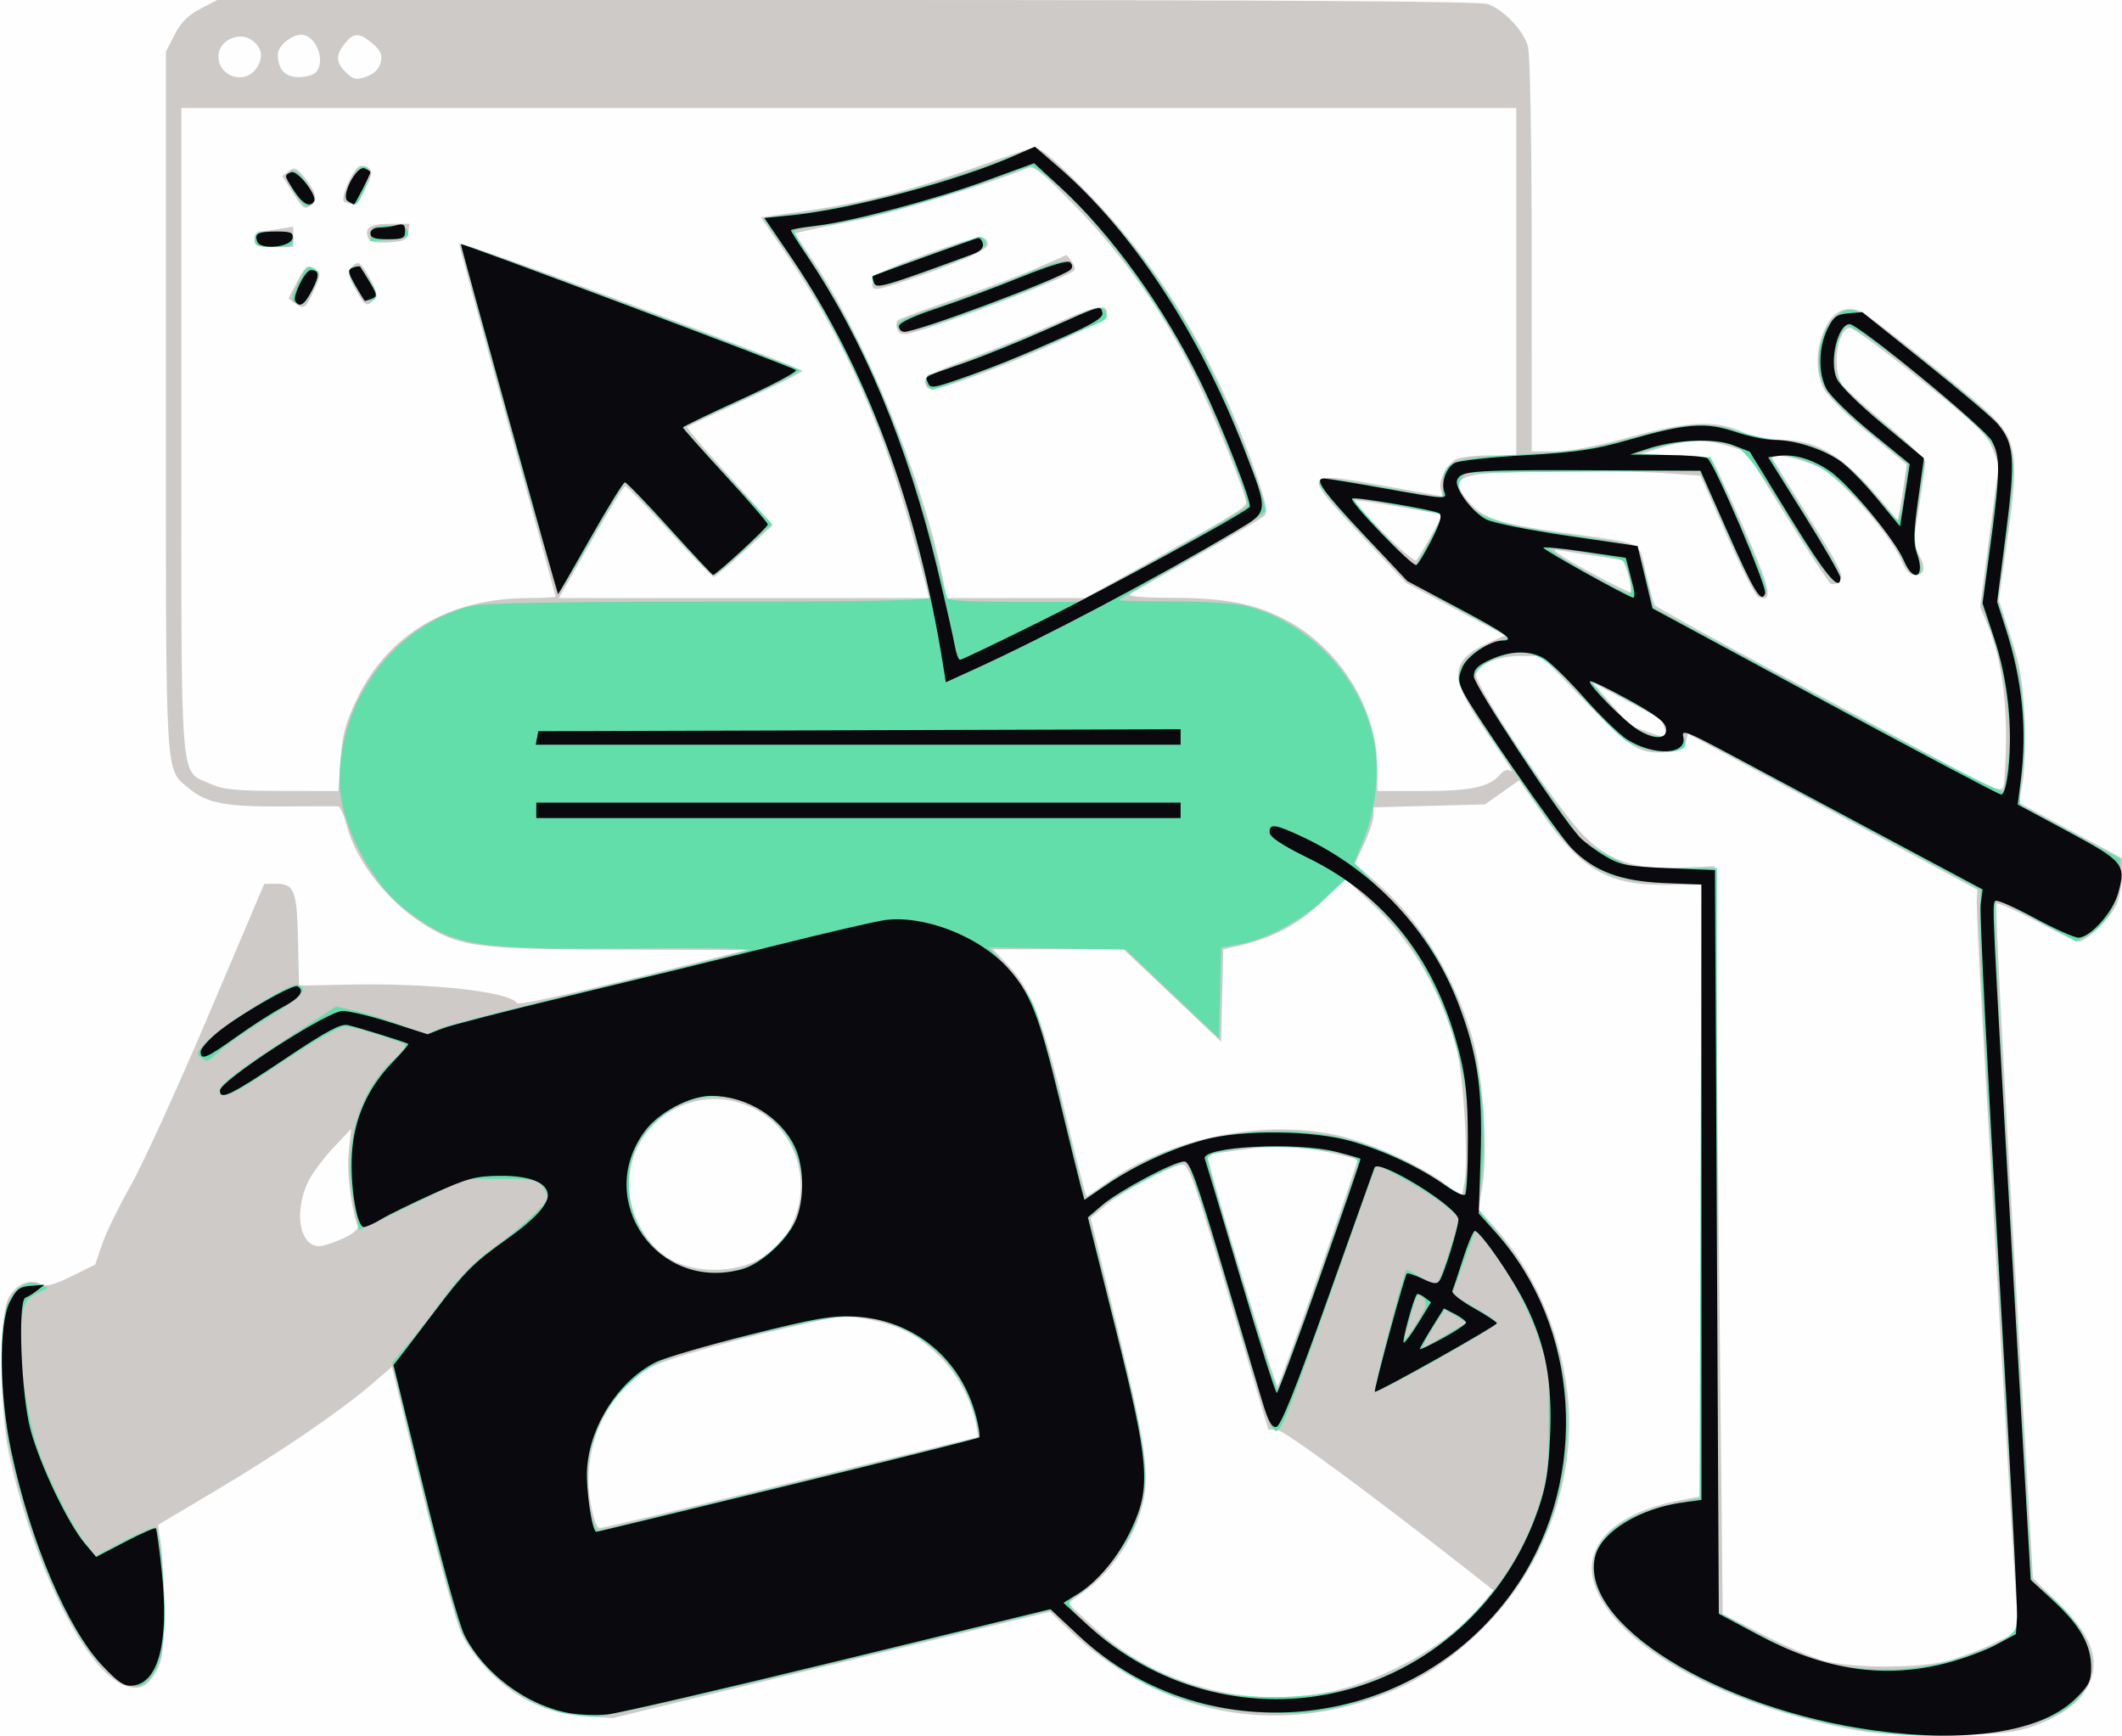 <?xml version="1.0" encoding="UTF-8" standalone="no"?>
<!-- Created with Inkscape (http://www.inkscape.org/) -->

<svg
   version="1.1"
   id="svg1"
   width="550"
   height="450"
   viewBox="0 0 550 450"
   sodipodi:docname="HR_07.svg"
   inkscape:version="1.3.2 (091e20e, 2023-11-25, custom)"
   xmlns:inkscape="http://www.inkscape.org/namespaces/inkscape"
   xmlns:sodipodi="http://sodipodi.sourceforge.net/DTD/sodipodi-0.dtd"
   xmlns="http://www.w3.org/2000/svg"
   xmlns:svg="http://www.w3.org/2000/svg">
  <rect x="0" y="0" width="550" height="450" fill="#808080" stroke="none"/>
  <defs
     id="defs1" />
  <sodipodi:namedview
     id="namedview1"
     pagecolor="#ffffff"
     bordercolor="#000000"
     borderopacity="0.25"
     inkscape:showpageshadow="2"
     inkscape:pageopacity="0.0"
     inkscape:pagecheckerboard="0"
     inkscape:deskcolor="#d1d1d1"
     showgrid="false"
     inkscape:zoom="1.7488889"
     inkscape:cx="274.74587"
     inkscape:cy="225"
     inkscape:window-width="1920"
     inkscape:window-height="1001"
     inkscape:window-x="-9"
     inkscape:window-y="-9"
     inkscape:window-maximized="1"
     inkscape:current-layer="g1" />
  <g
     inkscape:groupmode="layer"
     inkscape:label="Image"
     id="g1">
    <g
       id="g2">
      <path
         style="fill:#fefefe"
         d="M 0,225 V 0 H 275 550 V 225 450 H 275 0 Z"
         id="path5" />
      <path
         style="fill:#cdcac7"
         d="m 482,448.56 c -34.461,-6.129 -63.221,-21.911 -68.651,-37.674 -3.478,-10.095 4.914,-18.691 21.401,-21.922 L 441,387.74 V 308.501 229.262 l -9.25,0.065 c -14.91,0.105 -21.927,-3.916 -31.872,-18.268 l -6.128,-8.842 -4.439,3.129 -4.439,3.129 -14.436,0.373 -14.436,0.373 -0.01,2.139 c -0.005,1.176 -1.093,4.466 -2.418,7.31 l -2.408,5.172 5.822,5.064 c 11.553,10.048 20.914,25.648 25.089,41.809 2.402,9.298 3.512,28.391 2.137,36.765 l -0.982,5.981 4.364,4.854 c 9.814,10.916 16.602,26.285 18.602,42.119 2.898,22.948 -6.271,47.334 -23.902,63.565 -8.642,7.956 -16.028,12.485 -26.278,16.112 -27.902,9.874 -57.012,3.283 -79.205,-17.933 l -4.688,-4.481 -56.648,13.777 -56.648,13.777 -7.219,-0.463 c -9.214,-0.591 -16.847,-4.008 -23.942,-10.719 -2.93,-2.771 -6.484,-7.408 -7.898,-10.304 -1.454,-2.979 -5.96,-19.222 -10.376,-37.405 l -7.806,-32.14 -5.544,4.751 c -8.119,6.957 -23.924,17.709 -40.511,27.56 l -14.577,8.657 0.772,5.156 c 0.425,2.836 0.771,10.556 0.769,17.156 -0.003,9.555 -0.361,12.656 -1.76,15.22 -2.609,4.781 -5.009,5.719 -9.355,3.656 C 21.514,431.694 8.395,404.834 2.382,377 -0.199,365.057 -0.266,340.902 2.268,336.264 c 1.921,-3.516 5.557,-5.021 8.35,-3.458 1.326,0.742 3.29,0.234 7.911,-2.045 l 6.148,-3.032 1.796,-5.285 c 0.988,-2.907 4.323,-9.747 7.411,-15.202 C 36.973,301.789 46.025,281.965 54,263.192 l 14.5,-34.134 2.559,-0.029 c 5.237,-0.059 5.877,1.438 6.171,14.436 L 77.5,255.43 l 13,-0.261 c 21.232,-0.427 41.644,1.828 43.482,4.802 0.446,0.721 18.362,-3.366 51.518,-11.753 l 8,-2.024 -33.04,-0.097 c -35.853,-0.105 -40.629,-0.663 -49.335,-5.764 -9.955,-5.833 -18.774,-16.782 -21.227,-26.353 -0.702,-2.739 -1.754,-5.003 -2.337,-5.031 -0.584,-0.028 -7.008,-0.007 -14.277,0.048 C 58.44,209.108 53.526,208.155 48.909,204.27 42.736,199.076 43,203.545 43,104.244 V 13.424 L 45.25,9.006 C 46.849,5.866 48.776,3.924 51.907,2.294 L 56.315,0 H 219.592 c 112.707,0 164.15,0.329 166.093,1.061 4.187,1.578 9.202,6.874 10.319,10.894 0.586,2.111 0.987,24.074 0.99,54.294 L 397,117 h 5.957 c 3.756,0 10.869,-1.347 19.25,-3.646 15.452,-4.238 22.242,-4.576 29.286,-1.46 2.985,1.32 6.859,2.11 10.384,2.116 9.607,0.017 16.979,4.791 27.371,17.726 l 2.6,3.236 0.538,-2.736 c 0.296,-1.505 0.818,-4.785 1.16,-7.289 l 0.622,-4.553 -9.996,-8.252 c -5.734,-4.734 -10.673,-9.679 -11.584,-11.598 -2.11,-4.446 -1.973,-10.099 0.37,-15.258 2.099,-4.624 5.547,-6.295 9.366,-4.538 2.533,1.165 27.378,20.843 33.009,26.145 7.609,7.164 8.115,10.867 4.729,34.605 l -1.997,13.997 3.085,9.503 c 2.471,7.614 3.183,11.79 3.577,21.003 0.271,6.325 0.054,13.866 -0.482,16.758 l -0.974,5.258 13.365,7.204 L 550,222.423 v 4.32 c 0,2.376 -0.608,5.776 -1.351,7.554 -1.387,3.319 -7.85,9.702 -9.823,9.702 -0.607,0 -5.526,-2.341 -10.929,-5.203 -5.404,-2.861 -10.102,-4.926 -10.44,-4.587 -0.339,0.339 1.653,39.81 4.425,87.715 l 5.04,87.1 6.417,6.237 c 8.211,7.981 10.752,13.899 8.591,20.01 -1.778,5.028 -6.667,9.055 -14.463,11.913 -5.052,1.852 -8.42,2.227 -21.967,2.447 -10.08,0.164 -18.775,-0.233 -23.5,-1.074 z M 344.792,438.419 c 14.028,-2.878 31.762,-13.018 39.206,-22.417 l 3.082,-3.891 -4.849,-3.805 C 355.164,387.062 332.737,370.548 330.926,370.526 L 328.742,370.5 318.5,336 c -8.986,-30.268 -10.473,-34.465 -12.121,-34.214 -3.293,0.501 -15.738,7.142 -19.788,10.56 l -3.91,3.3 7.16,29.474 c 7.925,32.626 8.596,38.843 5.227,48.431 -2.479,7.053 -8.011,14.568 -13.764,18.698 l -4.53,3.252 6.529,6.066 c 16.17,15.023 39.39,21.387 61.49,16.853 z m 159.748,-7.94 c 3.278,-0.837 8.826,-2.916 12.329,-4.621 l 6.369,-3.099 -0.626,-7.629 C 522.266,410.933 520.408,379.825 518.48,346 c -1.927,-33.825 -4.12,-72.3 -4.871,-85.5 -0.752,-13.2 -1.309,-25.333 -1.238,-26.963 L 512.5,230.574 475,210.374 l -37.5,-20.199 -0.539,2.162 c -0.397,1.591 -1.437,2.249 -3.933,2.489 -8.057,0.776 -9.883,-0.292 -22.042,-12.894 L 399.472,170 h -5.285 c -5.768,0 -10.562,1.93 -11.615,4.676 -0.855,2.229 20.704,34.536 27.929,41.852 6.617,6.7 13.072,8.826 25.289,8.327 L 444.5,224.5 445.222,294 c 0.397,38.225 0.847,81.821 1,96.88 l 0.278,27.38 10.5,5.39 c 5.775,2.964 12.975,6.026 16,6.805 7.436,1.913 24.094,1.926 31.54,0.025 z M 196.141,386.371 C 217.789,381.075 239.55,375.77 244.5,374.582 l 9,-2.159 -0.353,-2.45 c -0.861,-5.973 -4.547,-13.251 -9.055,-17.878 -5.728,-5.881 -10.602,-8.504 -18.796,-10.116 -5.223,-1.028 -7.338,-0.955 -13.975,0.482 -19.032,4.118 -38.893,9.685 -42.871,12.017 -11.484,6.73 -17.806,21.068 -15.395,34.914 0.719,4.13 1.634,6.609 2.439,6.609 0.709,0 19,-4.333 40.647,-9.629 z m 145.831,-56.722 c 5.587,-15.868 10.017,-28.964 9.843,-29.102 -0.173,-0.138 -2.34,-0.739 -4.815,-1.335 -8.576,-2.066 -16.741,-2.454 -25.485,-1.213 l -8.688,1.233 0.545,2.134 c 3.221,12.615 17.285,58.335 17.784,57.816 0.361,-0.375 5.228,-13.665 10.815,-29.533 z m -143.951,-4.044 c 13.525,-8.951 12.439,-30.138 -1.948,-37.968 C 181.041,279.455 163,290.136 163,307.217 c 0,6.851 4.215,14.912 9.665,18.483 6.942,4.548 18.404,4.505 25.356,-0.095 z M 88.857,320.979 c 2.642,-1.199 4.165,-2.48 3.867,-3.254 -1.72,-4.482 -2.878,-13.988 -2.335,-19.176 l 0.626,-5.992 -4.52,4.785 c -2.486,2.632 -5.368,6.447 -6.404,8.479 -4.044,7.928 -2.565,17.226 2.73,17.157 0.923,-0.012 3.639,-0.912 6.036,-1.999 z M 286.833,306.525 c 16.339,-11.739 41.221,-16.735 60.486,-12.146 8.252,1.966 20.163,7.343 26.753,12.078 l 4.848,3.483 0.678,-3.612 c 1.063,-5.665 -0.323,-28.195 -2.142,-34.828 -4.133,-15.068 -11.503,-27.573 -22.088,-37.474 l -6.629,-6.201 -5.12,4.963 c -7.191,6.97 -13.612,10.373 -23.839,12.634 l -2.719,0.601 -0.281,11.962 L 316.5,269.946 303.839,257.973 291.178,246 h -16.934 -16.934 l 3.987,4.192 c 5.977,6.283 9.002,14.091 14.743,38.058 2.865,11.963 5.378,21.75 5.583,21.75 0.205,0 2.55,-1.564 5.21,-3.475 z M 519.93,191.197 c 0.073,-11.72 -1.643,-22.029 -4.95,-29.744 l -1.759,-4.103 2.412,-18.425 2.412,-18.425 -1.588,-4.206 c -1.343,-3.557 -4.196,-6.298 -18.474,-17.75 C 488.695,91.095 480.388,85 479.523,85 c -3.31,0 -4.821,10.702 -2.067,14.635 0.801,1.144 5.976,5.814 11.5,10.379 5.524,4.564 10.043,8.962 10.043,9.773 0,0.811 -0.701,5.887 -1.559,11.28 l -1.559,9.805 1.6,3.094 c 1.769,3.422 1.324,5.035 -1.389,5.035 -1.135,0 -2.335,-1.37 -3.283,-3.75 -2.526,-6.342 -15.961,-21.631 -21.152,-24.071 -5.988,-2.815 -13.306,-4.069 -12.144,-2.081 0.451,0.771 4.852,7.854 9.78,15.739 7.61,12.176 8.753,14.545 7.584,15.714 -0.758,0.757 -1.853,1.056 -2.436,0.663 -0.582,-0.393 -5.757,-8.266 -11.5,-17.497 L 452.5,116.934 447.153,115.368 C 441.49,113.709 436.931,113.984 429,116.461 l -4.5,1.405 9.128,0.067 c 6.034,0.044 9.464,0.491 10.121,1.317 0.547,0.688 4.245,8.61 8.218,17.605 7.01,15.87 7.759,19.405 3.787,17.881 -0.759,-0.291 -4.447,-7.488 -8.194,-15.992 l -6.814,-15.462 -9.027,-0.641 c -11.194,-0.795 -40.326,-0.667 -47.709,0.208 -6.497,0.771 -7.346,2.41 -3.57,6.898 3.854,4.58 7.727,5.901 24.059,8.205 22.516,3.176 20.085,2.011 22.108,10.591 0.961,4.078 2.005,7.804 2.32,8.28 0.315,0.476 14.297,8.224 31.072,17.219 16.775,8.995 36.8,19.768 44.5,23.942 11.408,6.183 14.126,7.304 14.68,6.052 0.374,-0.845 0.711,-6.622 0.75,-12.838 z m -431.664,5.762 c 0.44,-6.419 1.268,-9.551 4.108,-15.53 C 100.495,164.326 116.292,155 137.136,155 140.911,155 144,154.822 144,154.604 144,154.386 138.375,133.918 131.5,109.119 124.625,84.32 119,63.636 119,63.155 c 0,-0.481 20.023,6.599 44.495,15.735 24.472,9.136 44.497,16.884 44.5,17.218 0.003,0.334 -6.632,3.669 -14.745,7.41 -8.113,3.741 -14.927,6.944 -15.143,7.119 -0.216,0.174 2.709,3.735 6.5,7.913 3.791,4.178 8.87,9.841 11.287,12.585 l 4.393,4.989 -7.328,6.688 c -4.031,3.679 -7.627,6.688 -7.993,6.688 -0.365,0 -5.508,-5.287 -11.428,-11.75 -5.92,-6.463 -11.071,-11.75 -11.446,-11.75 -0.376,0 -3.563,5.062 -7.084,11.25 -3.52,6.188 -7.257,12.713 -8.303,14.5 l -1.902,3.25 h 48.015 48.015 l -3.333,-12.75 c -7.985,-30.547 -18.504,-54.307 -34.021,-76.842 l -6.26,-9.092 11.641,-1.655 c 14.702,-2.09 27.14,-5.275 43.641,-11.176 7.15,-2.557 13.941,-4.876 15.092,-5.154 1.626,-0.393 4.305,1.687 12.022,9.331 20.367,20.176 35.228,44.472 45.871,74.996 2.67,7.658 3.163,10.099 2.223,11.009 -0.664,0.643 -8.408,5.247 -17.208,10.232 -8.8,4.985 -16.675,9.495 -17.5,10.022 -1.004,0.642 2.643,0.978 11.04,1.018 13.539,0.064 20.863,1.452 28.727,5.446 C 347.053,167.644 357,183.53 357,199.089 V 205 h 12.032 c 12.331,0 17.101,-1.043 19.831,-4.334 0.75,-0.904 1.819,-1.362 2.376,-1.018 1.256,0.776 0.926,0.238 -6.99,-11.39 -8.753,-12.859 -8.433,-17.166 1.613,-21.696 l 4.217,-1.902 -12.817,-6.782 -12.817,-6.782 -11.868,-12.618 c -15.28,-16.247 -15.194,-16.422 6.183,-12.575 l 15.262,2.747 -0.567,-1.787 c -0.638,-2.01 1.065,-5.745 3.457,-7.581 0.901,-0.691 4.722,-1.232 8.837,-1.25 L 393,118 V 73 28 H 220 47 v 83.55 c 0,93.719 -0.459,87.977 7.316,91.507 3.489,1.584 6.608,1.903 18.791,1.921 L 87.714,205 Z M 76.535,78.649 74.775,77.362 l 2.133,-4.181 c 2.246,-4.402 2.716,-4.705 5.028,-3.242 1.229,0.777 1.167,1.505 -0.424,5.033 -2.246,4.981 -2.718,5.329 -4.978,3.677 z m 15.562,-3.691 c -1.818,-3.234 -2.03,-4.334 -1.062,-5.5 1.762,-2.123 2.22,-1.872 4.783,2.616 1.836,3.214 2.07,4.356 1.128,5.492 -1.773,2.136 -2.36,1.821 -4.849,-2.608 z M 66,62 c 0,-1.1 0.562,-2.005 1.25,-2.011 0.688,-0.006 2.938,-0.29 5,-0.631 L 76,58.738 V 61.369 64 h -5 c -4.333,0 -5,-0.267 -5,-2 z M 95.401,61.603 C 94.397,58.986 95.964,58 101.129,58 h 5.011 l -0.32,2.25 c -0.273,1.921 -1.016,2.295 -5.08,2.555 -3.524,0.226 -4.91,-0.086 -5.339,-1.202 z M 75.824,49.799 73.148,45.612 74.824,44.336 c 1.427,-1.087 2.01,-0.872 3.928,1.444 3.015,3.642 3.771,6.274 2.105,7.33 -2.029,1.286 -2.143,1.21 -5.033,-3.311 z m 13.472,2.554 c -1.441,-0.585 2.463,-9.362 4.153,-9.338 3.19,0.046 3.559,1.667 1.317,5.795 -2.205,4.061 -2.972,4.557 -5.47,3.542 z M 431.443,188.75 c -0.38,-1.238 -0.748,-2.286 -0.817,-2.33 -0.069,-0.044 -4.116,-2.212 -8.992,-4.818 l -8.866,-4.738 4.807,5.568 c 2.644,3.062 4.834,5.575 4.866,5.583 0.033,0.008 1.859,0.664 4.059,1.456 5.381,1.939 5.745,1.886 4.943,-0.721 z M 294.363,147.665 c 24.74,-13.814 28.616,-16.166 28.627,-17.37 0.02,-2.297 -8.743,-23.841 -13.784,-33.885 -7.931,-15.805 -18.292,-30.441 -30.229,-42.704 -8.777,-9.017 -11.064,-10.867 -12.6,-10.192 -7.661,3.365 -34.873,11.734 -43.876,13.493 -6.05,1.182 -12.246,2.452 -13.768,2.821 L 205.963,60.5 l 4.643,6.904 c 13.467,20.026 28.255,55.939 33.509,81.373 L 245.4,155 h 17.913 17.913 z M 239.76,99.192 c -0.394,-1.508 1.456,-2.524 11.133,-6.115 6.383,-2.369 16.546,-6.514 22.583,-9.212 10.845,-4.845 13.979,-5.381 13.347,-2.282 -0.351,1.724 -19.095,10.409 -34.624,16.043 -10.719,3.889 -11.797,4.025 -12.44,1.566 z m -7.189,-13.866 c -0.35,-0.913 -0.285,-1.964 0.146,-2.335 0.431,-0.371 6.858,-2.752 14.283,-5.292 7.425,-2.539 17.1,-6.195 21.5,-8.123 l 8,-3.506 1.218,1.612 c 0.67,0.887 1.018,1.936 0.774,2.331 -0.981,1.588 -34.064,14.26 -42.637,16.333 -1.946,0.47 -2.814,0.201 -3.283,-1.021 z m -6.391,-12.407 c 0.259,-1.685 2.887,-3.018 13.82,-7.005 13.428,-4.898 16,-5.303 16,-2.518 0,1.423 -7.781,4.831 -21.718,9.515 -7.732,2.598 -8.499,2.599 -8.101,0.009 z m 195.847,76.182 c -0.607,-2.256 -1.424,-4.104 -1.816,-4.108 -0.708,-0.008 -10.998,-1.532 -16.711,-2.476 -1.825,-0.302 1.3,1.825 7.981,5.43 6.04,3.259 11.132,5.775 11.316,5.591 0.184,-0.184 -0.162,-2.18 -0.769,-4.436 z m -51.135,-10.185 3.112,-5.584 -11.252,-1.988 c -6.189,-1.094 -11.453,-1.83 -11.699,-1.636 -0.246,0.194 3.113,3.933 7.463,8.309 4.351,4.376 8.214,7.625 8.587,7.22 0.372,-0.405 2.077,-3.25 3.789,-6.321 z M 98.657,16.229 C 99.164,14.21 98.721,13.157 96.596,11.329 93.358,8.544 91.815,8.412 89.807,10.75 c -2.814,3.276 -2.907,5.241 -0.369,7.779 2.125,2.125 2.79,2.288 5.496,1.345 2.011,-0.701 3.302,-1.965 3.724,-3.645 z m -32.098,1.32 c 1.89,-2.884 1.294,-5.535 -1.657,-7.378 -2.91,-1.817 -7.53,0.102 -8.159,3.389 -1.121,5.863 6.546,8.979 9.816,3.989 z M 81.8,18.8 C 84.601,15.999 81.935,9 78.068,9 75.476,9 72,11.934 72,14.122 72,17.921 73.887,20 77.335,20 79.131,20 81.14,19.46 81.8,18.8 Z"
         id="path4" />
      <path
         style="fill:#62deab"
         d="m 483.5,448.483 c -24.821,-4.014 -47.964,-13.742 -60.968,-25.628 -16.245,-14.847 -11.394,-28.541 11.785,-33.269 l 6.183,-1.261 0.256,-79.549 0.256,-79.549 -10.256,-0.42 C 415.437,228.181 409.606,224.57 398.771,209 382.813,186.07 378,178.389 378,175.849 c 0,-3.717 3.6,-7.429 8.859,-9.136 l 4.359,-1.415 -3.359,-2.008 c -1.847,-1.105 -7.698,-4.326 -13.003,-7.16 -8.47,-4.524 -11.057,-6.617 -21.25,-17.189 C 347.223,132.319 342,126.249 342,125.451 c 0,-1.94 1.309,-1.862 17.552,1.045 7.672,1.373 14.061,2.498 14.198,2.5 0.138,0.002 0.25,-1.501 0.25,-3.341 0,-6.177 2.035,-6.968 20.265,-7.878 13.801,-0.689 17.983,-1.313 28.789,-4.292 14.391,-3.967 19.623,-4.27 27.728,-1.605 3.145,1.034 8.533,2.117 11.972,2.405 8.634,0.725 15.24,4.622 22.566,13.312 3.201,3.796 6.163,7.027 6.583,7.18 0.42,0.153 1.189,-3.074 1.708,-7.169 l 0.944,-7.447 -5.765,-4.667 c -12.365,-10.009 -15.724,-13.537 -16.843,-17.691 -2.311,-8.581 2.913,-18.808 8.847,-17.319 1.309,0.329 10.259,6.927 19.89,14.663 23.456,18.842 22.895,17.534 19.202,44.793 l -2.115,15.61 2.697,8.475 c 3.864,12.143 5.186,24.816 3.725,35.722 -0.645,4.814 -0.839,8.876 -0.432,9.026 0.407,0.15 6.365,3.309 13.24,7.019 l 12.5,6.746 -0.036,5.109 c -0.042,6.001 -3.656,12.367 -8.417,14.829 l -2.962,1.532 -10.078,-5.504 C 522.464,235.477 517.72,233 517.464,233 c -0.993,0 -0.199,17.365 4.371,95.688 l 4.737,81.188 2.964,2.279 c 14.074,10.825 16.517,23.473 5.933,30.725 -9.081,6.223 -32.514,8.749 -51.969,5.602 z m 24.639,-18.83 C 519.517,425.833 523,423.486 523,419.637 523,416.885 519.486,355.233 514.443,269.5 c -0.841,-14.3 -1.432,-28.901 -1.312,-32.448 l 0.217,-6.448 -29.924,-16.079 c -16.458,-8.844 -33.878,-18.237 -38.711,-20.875 l -8.787,-4.796 0.635,2.529 c 0.535,2.131 0.225,2.632 -1.969,3.183 -3.466,0.87 -9.39,-0.302 -13.091,-2.589 -1.65,-1.02 -6.574,-5.922 -10.941,-10.893 -10.218,-11.631 -13.97,-13.526 -21.66,-10.944 -4.213,1.415 -6.899,3.664 -6.899,5.776 0,1.433 23.85,36.958 27.749,41.331 0.857,0.962 4.262,3.099 7.565,4.75 L 423.319,225 H 434.16 445 v 96.324 96.324 l 9.25,5.026 c 5.088,2.764 10.6,5.55 12.25,6.19 12.185,4.729 28.953,5.046 41.639,0.788 z m 12.451,-233.284 c 0.821,-9.843 -0.753,-21.651 -4.29,-32.181 l -2.566,-7.638 2.355,-18.842 2.355,-18.842 -1.972,-3.654 c -2.934,-5.436 -35.216,-31.631 -37.772,-30.65 -0.823,0.316 -2.011,2.618 -2.64,5.115 -1.821,7.233 -0.38,9.842 10.273,18.608 5.114,4.208 10.034,8.463 10.932,9.456 l 1.634,1.805 -1.563,9.877 c -1.213,7.667 -1.314,10.709 -0.449,13.593 1.48,4.939 1.406,5.984 -0.422,5.984 -0.847,0 -2.373,-1.906 -3.404,-4.25 -3.09,-7.03 -15.737,-20.833 -21.99,-24 C 466.2,118.283 459,117.013 459,118.621 c 0,0.342 4.05,7.086 9,14.987 4.95,7.901 9,15.046 9,15.879 0,4.354 -3.916,-0.14 -13.274,-15.237 -7.445,-12.01 -11.207,-17.152 -13.295,-18.17 -4.763,-2.322 -11.698,-2.482 -19.624,-0.452 L 423.5,117.5 l 9.911,0.5 9.911,0.5 7.364,16.5 c 4.05,9.075 7.24,17.138 7.089,17.917 -0.801,4.137 -3.175,0.67 -9.853,-14.392 l -7.34,-16.554 -30.432,0.264 -30.432,0.264 -1.097,1.739 c -0.835,1.324 -0.706,2.398 0.542,4.5 3.083,5.194 8.185,7.047 26.905,9.77 9.553,1.39 17.694,2.856 18.091,3.258 0.397,0.402 1.536,4.102 2.532,8.221 l 1.81,7.49 44.995,24.216 c 24.747,13.319 45.315,23.896 45.706,23.504 0.391,-0.391 1.016,-4.365 1.389,-8.83 z M 432,189.042 c 0,-1.955 -0.914,-2.589 -14.414,-9.998 l -5.914,-3.246 3.071,3.851 c 6.102,7.652 10.867,11.12 15.507,11.288 1.092,0.04 1.75,-0.672 1.75,-1.894 z M 422.533,150.25 c -0.379,-2.062 -1.123,-4.196 -1.653,-4.742 -0.889,-0.915 -14.771,-3.387 -19.381,-3.452 -1.822,-0.025 18.865,11.764 20.861,11.889 0.474,0.03 0.551,-1.634 0.172,-3.696 z m -52.078,-9.87 c 2.001,-3.641 3.465,-6.794 3.253,-7.006 C 373.321,132.987 352.384,129 350.739,129 c -0.481,0 2.86,4.05 7.425,9 4.565,4.95 8.379,9 8.476,9 0.097,0 1.813,-2.979 3.815,-6.62 z M 146.355,443.961 c -10.542,-2.086 -21.858,-11.017 -26.576,-20.973 -1.438,-3.035 -6.066,-19.85 -10.358,-37.631 l -7.758,-32.144 4.477,-5.356 c 2.462,-2.946 6.802,-8.546 9.643,-12.444 3.234,-4.437 7.509,-8.738 11.43,-11.5 C 134.093,319.067 142,311.8 142,310.323 c 0,-0.517 -0.639,-1.814 -1.419,-2.882 -1.229,-1.681 -2.668,-1.941 -10.75,-1.941 H 120.5 l -13.75,6.696 c -7.562,3.683 -13.75,6.608 -13.75,6.5 -9.5e-5,-0.108 -0.676,-3.729 -1.503,-8.048 -2.644,-13.815 1.515,-27.909 10.678,-36.187 2.467,-2.229 3.413,-3.673 2.601,-3.971 C 97.358,267.77 91.263,266 89.317,266 c -1.322,0 -8.318,3.981 -15.817,9 -13.633,9.125 -16.529,10.4 -16.464,7.25 0.023,-1.134 5.318,-5.21 15.052,-11.587 l 15.016,-9.837 5.198,1.22 c 2.859,0.671 8.118,2.305 11.686,3.632 l 6.488,2.412 3.512,-1.531 c 1.932,-0.842 20.612,-5.632 41.512,-10.644 20.9,-5.012 38.315,-9.405 38.701,-9.763 0.386,-0.358 -13.564,-0.514 -31,-0.347 -40.135,0.385 -45.531,-0.528 -57.782,-9.778 C 96.076,228.972 88,213.348 88,202.326 c 0,-21.095 14.052,-39.954 33.715,-45.249 2.87,-0.773 22.239,-1.129 61.733,-1.135 C 222.965,155.936 241,155.604 241,154.883 241,153.46 237.343,139.104 234.789,130.5 227.885,107.242 214.376,79.253 201.91,62.379 199.76,59.467 198,56.903 198,56.681 c 0,-0.223 3.038,-0.711 6.75,-1.086 16.788,-1.694 41.756,-8.515 62.383,-17.044 1.174,-0.485 4.235,1.8 10.884,8.128 C 293.546,61.457 305.468,78.219 315.585,99.5 320.463,109.76 328,129.714 328,132.367 c 0,0.645 -8.55,6.046 -19,12.002 -10.45,5.956 -19,10.981 -19,11.166 0,0.185 6.5,0.341 14.444,0.347 7.944,0.006 16.37,0.529 18.725,1.163 16.278,4.383 29.482,18.329 32.89,34.735 1.599,7.699 0.622,17.676 -2.494,25.465 l -2.566,6.413 9.287,9.421 c 7.462,7.569 10.227,11.247 14.068,18.711 8.157,15.85 11.714,35.1 9.718,52.597 l -1.014,8.887 5.905,7.34 c 14.731,18.312 20.439,42.238 15.431,64.688 -6.182,27.714 -28.042,49.757 -56.364,56.834 -7.055,1.763 -10.478,2.037 -20.5,1.64 -19.573,-0.776 -33.975,-6.756 -47.975,-19.921 l -7.066,-6.644 -56.992,13.894 c -31.345,7.642 -58.793,13.845 -60.995,13.785 -2.202,-0.06 -5.869,-0.479 -8.148,-0.93 z m 206.335,-7.225 c 11.521,-3.999 20.102,-9.349 28.31,-17.65 8.673,-8.771 13.951,-17.286 17.719,-28.585 2.376,-7.124 2.67,-9.533 2.69,-22 l 0.022,-14 -2.774,-8 c -2.878,-8.301 -8.534,-18.546 -13.454,-24.368 l -2.846,-3.368 -3.021,8.368 -3.021,8.368 5.842,3.341 c 3.213,1.838 5.838,3.638 5.832,4 -0.014,0.969 -31.023,18.46 -31.637,17.845 -0.444,-0.444 7.364,-30.617 8.148,-31.491 0.15,-0.167 1.786,0.619 3.636,1.746 1.85,1.128 3.686,2.052 4.08,2.054 0.395,0.002 1.936,-3.902 3.424,-8.676 l 2.706,-8.68 -3.733,-3.227 c -3.53,-3.051 -17.476,-10.992 -18.011,-10.256 -0.137,0.189 -3.736,10.243 -7.998,22.343 -17.486,49.648 -16.845,48.143 -19.172,45.041 -0.587,-0.782 -5.522,-16.524 -10.968,-34.981 C 312.702,315.024 308.071,301 307.384,301 c -2.071,0 -18.762,8.878 -22.075,11.741 l -3.191,2.759 7.473,30 c 8.37,33.6 8.793,38.414 4.395,49.93 -2.204,5.771 -10.609,15.771 -15.391,18.311 -2.777,1.475 -1.594,3.392 5.92,9.59 8.074,6.66 18.463,12.017 28.484,14.688 10.772,2.871 29.463,2.267 39.69,-1.283 z M 205.5,384.439 c 26.4,-6.418 48.164,-11.818 48.364,-12.001 0.2,-0.183 -0.59,-3.473 -1.756,-7.312 -3.965,-13.053 -16.041,-22.799 -29.576,-23.869 -4.845,-0.383 -9.867,0.439 -25.531,4.178 -24.472,5.842 -27.016,6.812 -33.573,12.804 -9.237,8.443 -13.067,20.544 -10.466,33.072 0.961,4.628 1.529,5.675 2.868,5.283 0.919,-0.268 23.27,-5.739 49.67,-12.157 z M 341.9,330.961 C 347.455,315.264 352,301.898 352,301.258 c 0,-1.83 -6.623,-3.321 -17.5,-3.941 -10.618,-0.605 -21.499,0.915 -21.502,3.005 -0.004,2.635 17.543,60.534 18.147,59.883 0.359,-0.387 5.199,-13.547 10.754,-29.243 z m 33.452,14.61 4.852,-2.774 -2.852,-1.737 -2.852,-1.737 -1.071,1.589 c -3.32,4.928 -5.648,9.445 -4.386,8.511 0.801,-0.593 3.64,-2.326 6.308,-3.852 z m -7.841,-3.179 c 2.346,-4.003 2.512,-4.797 1.266,-6.043 -1.246,-1.246 -1.597,-0.871 -2.67,2.859 -0.679,2.361 -1.462,5.081 -1.739,6.043 -0.87,3.022 0.341,1.92 3.142,-2.859 z M 192.384,328.778 c 5.39,-1.601 13.094,-9.236 14.527,-14.397 6.21,-22.364 -18.611,-39.457 -35.858,-24.695 C 165.306,294.606 163,299.563 163,307 c 0,15.746 14.216,26.282 29.384,21.778 z M 296.5,301.231 c 10.041,-5.022 19.04,-7.362 30.597,-7.955 16.693,-0.857 30.679,2.963 45.184,12.341 3.73,2.411 6.93,4.384 7.112,4.384 0.182,0 0.637,-3.772 1.011,-8.383 1.69,-20.826 -4.668,-43.266 -16.802,-59.307 C 359.67,237.111 350.246,228 348.802,228 c -0.231,0 -2.801,2.295 -5.711,5.099 -5.725,5.518 -15.197,10.512 -22.2,11.705 l -4.392,0.748 -0.282,11.782 -0.282,11.782 -12.085,-11.516 -12.085,-11.516 -17.756,-0.293 -17.756,-0.293 4.725,5.168 c 2.599,2.842 5.671,7.18 6.827,9.638 1.156,2.459 4.63,14.847 7.72,27.529 l 5.619,23.059 4.678,-3.331 c 2.573,-1.832 7.378,-4.682 10.678,-6.332 z m -11,-148.373 c 10.275,-5.374 37.405,-20.894 37.887,-21.674 C 324.081,130.06 316.644,110.848 310.927,99 301.864,80.214 285.161,57.304 273.198,47.25 270.417,44.913 267.853,43 267.501,43 c -0.352,0 -6.268,2.04 -13.146,4.533 -13.425,4.866 -32.406,9.843 -41.962,11.002 -3.241,0.393 -6.18,0.879 -6.531,1.08 -0.351,0.201 1.8,4.071 4.779,8.599 13.47,20.474 24.49,46.714 31.908,75.977 1.426,5.625 2.812,10.583 3.081,11.018 0.269,0.435 7.999,0.789 17.179,0.788 L 279.5,155.996 Z M 240.667,100.333 C 239.6,99.267 239.897,97 241.103,97 c 1.514,0 26.608,-9.991 36.308,-14.455 6.145,-2.828 8.095,-3.351 8.735,-2.343 1.331,2.098 1.049,2.5 -2.896,4.138 -2.062,0.856 -8.025,3.433 -13.25,5.726 C 262.217,93.481 242.701,101 241.617,101 c -0.156,0 -0.584,-0.3 -0.95,-0.667 z M 232.696,84.651 c -0.456,-1.188 1.815,-2.309 10.43,-5.148 6.057,-1.996 15.369,-5.452 20.693,-7.68 10.505,-4.396 13.243,-5 13.914,-3.069 0.521,1.5 -8.198,5.553 -25.175,11.702 -14.934,5.409 -19.062,6.28 -19.862,4.195 z M 226.336,73.433 c -0.321,-0.835 -0.415,-1.683 -0.209,-1.884 0.205,-0.201 5.999,-2.402 12.874,-4.892 6.875,-2.49 13.229,-4.807 14.121,-5.149 0.983,-0.377 1.855,-0.012 2.216,0.927 0.771,2.009 -1.954,3.392 -16.707,8.479 -9.873,3.404 -11.803,3.8 -12.294,2.519 z M 26.363,431.58 C 17.39,422.315 8.137,400.791 2.859,376.899 -0.155,363.261 -0.471,342.277 2.26,337.28 c 2.212,-4.047 4.872,-5.536 7.893,-4.419 l 2.302,0.852 -3.108,1.607 c -2.733,1.413 -3.191,2.273 -3.797,7.124 -0.937,7.498 1.07,23.439 4.099,32.556 2.681,8.07 9.066,20.717 12.81,25.371 l 2.309,2.871 7.632,-3.999 c 4.198,-2.2 7.832,-3.676 8.076,-3.281 1.179,1.908 2.677,20.313 2.135,26.226 -0.692,7.538 -1.692,10.75 -4.099,13.157 -3.105,3.105 -6.52,2.047 -12.149,-3.765 z M 52,274.013 c -1.249,-0.796 -0.913,-1.538 2,-4.425 4.505,-4.465 20.942,-14.746 22.956,-14.358 3.408,0.656 1.115,3.293 -7.258,8.344 -4.841,2.92 -10.369,6.686 -12.285,8.368 -3.988,3.501 -3.478,3.306 -5.414,2.072 z m 79.797,-165.156 c -6.915,-24.946 -12.46,-45.483 -12.323,-45.636 0.331,-0.369 86.814,31.833 87.747,32.672 0.397,0.357 -6.128,3.754 -14.5,7.549 -8.372,3.795 -15.394,7.033 -15.605,7.196 -0.211,0.163 4.86,5.886 11.269,12.718 l 11.653,12.421 -7.141,6.611 C 188.97,146.025 185.412,149 184.99,149 c -0.421,0 -5.654,-5.396 -11.628,-11.99 C 167.388,130.415 162.275,125.016 162,125.013 c -0.275,-0.003 -3.76,5.753 -7.745,12.793 -3.985,7.039 -7.839,13.611 -8.565,14.604 -1.147,1.569 -2.962,-4.118 -13.893,-43.552 z M 76.296,78.353 c -0.868,-0.352 -0.603,-1.726 0.949,-4.921 2.288,-4.709 2.505,-4.877 4.594,-3.552 1.085,0.688 0.939,1.635 -0.77,4.985 -2.104,4.125 -2.498,4.413 -4.773,3.489 z m 15.919,-3.905 c -2.257,-3.484 -2.223,-5.46 0.094,-5.436 1.569,0.016 5.93,6.791 5.167,8.027 -1.132,1.832 -2.987,0.919 -5.261,-2.591 z M 66,62 c 0,-1.733 0.667,-2 5,-2 4.333,0 5,0.267 5,2 0,1.733 -0.667,2 -5,2 -4.333,0 -5,-0.267 -5,-2 z m 30.213,-1.5 c 0.238,-1.66 1.05,-2 4.774,-2 3.374,0 4.565,0.409 4.804,1.65 0.255,1.324 -0.686,1.719 -4.774,2 L 95.925,62.5 Z M 76.402,50.031 C 74.397,47.002 73.975,45.625 74.798,44.802 c 1.375,-1.375 2.972,-0.2 5.441,4.007 1.497,2.551 1.541,3.128 0.311,4.148 -1.163,0.966 -1.932,0.423 -4.149,-2.927 z m 13.759,2.089 c -1.085,-0.688 -0.939,-1.635 0.77,-4.985 2.136,-4.187 3.403,-5.023 4.623,-3.049 0.681,1.103 -2.357,8.926 -3.456,8.898 -0.329,-0.008 -1.201,-0.397 -1.938,-0.864 z"
         id="path3" />
      <path
         style="fill:#09090e"
         d="m 486,448.493 c -41.155,-5.637 -76.878,-27.905 -72.534,-45.213 1.58,-6.295 11.588,-12.406 22.784,-13.912 l 4.75,-0.639 v -79.748 -79.748 l -9.783,-0.393 c -11.122,-0.447 -18.219,-3.132 -23.909,-9.047 -3.599,-3.742 -25.717,-35.636 -28.066,-40.471 -1.304,-2.684 -1.343,-3.664 -0.25,-6.303 1.269,-3.065 7.167,-7.019 10.468,-7.019 3.408,0 0.925,-1.81 -11.591,-8.453 l -13.101,-6.953 -11.134,-11.836 c -10.873,-11.559 -13.144,-14.763 -10.457,-14.754 0.728,0.002 7.6,1.127 15.272,2.5 16.4,2.934 16.663,2.951 15.912,0.994 -0.921,-2.401 0.488,-6.347 2.688,-7.524 1.114,-0.596 9.321,-1.496 18.238,-2.001 13.197,-0.746 18.166,-1.478 26.713,-3.937 15.015,-4.319 20.124,-4.714 27.718,-2.142 3.42,1.158 7.961,2.106 10.091,2.106 5.274,0 12.621,2.334 17.084,5.426 2.034,1.41 6.369,5.809 9.632,9.776 l 5.933,7.212 0.639,-3.957 c 0.351,-2.176 0.919,-5.81 1.261,-8.074 l 0.622,-4.117 -9.985,-8.172 c -5.491,-4.494 -10.732,-9.617 -11.645,-11.383 -2.147,-4.152 -2.017,-10.687 0.308,-15.445 1.557,-3.186 2.396,-3.814 5.438,-4.069 l 3.597,-0.301 16.403,13.127 c 9.022,7.22 17.421,14.33 18.665,15.801 4.355,5.148 4.644,8.964 2.154,28.397 l -2.279,17.784 2.174,6.746 c 4.387,13.615 5.639,26.306 3.922,39.746 l -0.767,6 13.051,7 c 14.432,7.741 15.074,8.53 12.985,15.99 C 547.616,236.445 541.752,243 538.707,243 c -1.078,0 -6.207,-2.296 -11.397,-5.103 -5.191,-2.807 -9.746,-4.794 -10.124,-4.416 -0.903,0.904 -0.976,-0.637 4.444,93.972 l 4.695,81.953 5.903,5.465 c 6.928,6.414 9.772,11.437 9.772,17.26 0,3.659 -0.566,4.754 -4.313,8.344 -8.733,8.367 -27.676,11.306 -51.687,8.017 z m 18.421,-17.472 c 4.257,-1.089 10.067,-3.226 12.91,-4.75 L 522.5,423.5 522.792,419 c 0.161,-2.475 -2.009,-44.1 -4.821,-92.5 -2.812,-48.4 -4.886,-89.8 -4.61,-92 l 0.503,-4 -27.123,-14.5 c -14.917,-7.975 -32.506,-17.376 -39.086,-20.891 -10.327,-5.517 -11.887,-6.097 -11.4,-4.237 1.23,4.703 -7.397,5.193 -14.439,0.82 -1.941,-1.205 -7.044,-6.156 -11.34,-11.002 -4.296,-4.846 -9.064,-9.459 -10.594,-10.25 -3.79,-1.96 -8.549,-1.773 -13.632,0.534 -3.279,1.489 -4.25,2.476 -4.25,4.323 0,2.24 22.243,36.057 27.328,41.549 1.194,1.29 4.197,3.54 6.672,5 4.008,2.365 5.811,2.709 16.5,3.155 l 12,0.5 0.5,96.363 0.5,96.363 10.092,5.392 c 17.258,9.222 32.614,11.55 48.829,7.403 z M 520.557,199.313 c 1.162,-10.849 -0.176,-23.309 -3.617,-33.687 l -3.075,-9.274 2.068,-15.331 c 2.521,-18.69 2.568,-22.632 0.318,-26.779 C 514.396,110.826 481.714,84 479.405,84 c -3.037,0 -5.314,9.393 -3.398,14.017 0.714,1.723 5.759,6.731 11.943,11.852 l 10.707,8.868 -1.495,10.727 c -1.208,8.667 -1.259,11.38 -0.266,14.125 2.173,6.01 -0.941,7.633 -3.392,1.767 -2.269,-5.432 -14.378,-20.028 -19.399,-23.384 -4.609,-3.081 -9.087,-4.362 -13.302,-3.805 l -2.512,0.332 9.354,14.961 c 5.145,8.228 9.354,15.541 9.354,16.25 0,3.971 -3.752,-0.533 -13.066,-15.689 L 453.5,117.044 l -4.247,-1.657 c -4.917,-1.918 -14.878,-1.501 -22.253,0.931 l -4.5,1.484 9.5,0.114 c 5.225,0.063 9.969,0.445 10.543,0.849 1.835,1.293 15.576,33.483 14.969,35.066 -1.017,2.651 -2.862,-0.404 -10.016,-16.581 L 440.752,122 419.126,121.897 c -37.621,-0.18 -40.486,-0.006 -41.457,2.523 -0.762,1.987 3.919,8.317 7.534,10.186 1.73,0.895 11.268,2.812 21.195,4.261 l 18.05,2.634 1.928,8.087 1.928,8.087 44.598,24.075 c 24.529,13.242 45.124,24.115 45.768,24.163 0.721,0.054 1.445,-2.479 1.886,-6.599 z M 431.82,188.758 c -0.238,-1.672 -2.726,-3.566 -9.786,-7.45 -5.206,-2.865 -9.679,-4.995 -9.94,-4.735 -0.679,0.679 8.845,10.306 12.406,12.539 4.298,2.695 7.73,2.529 7.32,-0.353 z m -8.463,-36.508 c -0.375,-1.512 -0.975,-3.863 -1.334,-5.224 l -0.653,-2.474 -10.685,-1.568 c -5.877,-0.863 -10.681,-1.324 -10.676,-1.026 0.009,0.565 21.91,12.743 23.26,12.934 0.423,0.06 0.462,-1.129 0.088,-2.641 z m -52.25,-12.462 c 2.201,-4.36 2.729,-6.272 1.88,-6.797 -1.444,-0.892 -21.982,-4.33 -22.539,-3.772 -0.757,0.757 15.729,17.789 16.662,17.213 0.515,-0.318 2.314,-3.308 3.998,-6.644 z M 147.65,443.98 c -10.969,-1.905 -22.2,-10.21 -27.229,-20.135 -1.416,-2.795 -5.912,-18.913 -10.456,-37.485 l -7.971,-32.582 1.753,-2.232 c 0.964,-1.228 4.957,-6.465 8.873,-11.639 7.899,-10.435 10.143,-12.679 18.879,-18.878 6.859,-4.867 10.488,-8.759 10.495,-11.256 0.009,-3.221 -4.578,-5.102 -12.317,-5.049 -6.315,0.043 -8.396,0.597 -17.317,4.61 -5.577,2.508 -11.652,5.483 -13.5,6.609 -1.848,1.127 -3.891,2.05 -4.539,2.052 -1.85,0.006 -3.598,-10.671 -3.105,-18.963 0.542,-9.121 4.1,-17.117 10.584,-23.788 2.38,-2.449 4.186,-4.569 4.014,-4.713 -0.46,-0.383 -12.916,-4.256 -15.683,-4.876 -1.813,-0.406 -5.557,1.602 -15.936,8.549 C 59.691,283.911 57,285.23 57,282.627 57,280.079 84.866,262 88.793,262 c 1.75,0 7.429,1.36 12.618,3.022 l 9.436,3.022 3.826,-1.504 c 2.105,-0.827 17.101,-4.688 33.326,-8.58 16.225,-3.892 40.075,-9.716 53,-12.941 12.925,-3.226 25.584,-6.168 28.131,-6.538 10.086,-1.466 24.375,4.004 31.961,12.234 5.856,6.353 8.23,12.339 13.395,33.785 2.517,10.45 5.028,20.68 5.579,22.734 l 1.002,3.734 5.856,-3.997 c 7.194,-4.91 16.602,-9.245 25.133,-11.58 9.846,-2.694 28.188,-2.51 38.241,0.384 8.629,2.484 17.959,6.882 24.449,11.523 2.337,1.671 4.587,2.7 5,2.287 0.413,-0.413 0.734,-6.902 0.711,-14.418 -0.031,-10.615 -0.527,-15.612 -2.222,-22.376 -5.959,-23.792 -18.966,-40.516 -39.25,-50.465 -6.703,-3.288 -9.863,-5.384 -9.913,-6.576 -0.104,-2.435 1.456,-2.207 8.864,1.297 18.228,8.623 32.776,24.217 39.952,42.824 5.042,13.074 6.436,22.455 5.881,39.572 l -0.488,15.057 4.403,4.908 c 21.861,24.365 24.329,63.132 5.798,91.051 -25.432,38.315 -80.323,44.784 -113.902,13.424 l -7.337,-6.852 -54.872,13.376 C 187.192,437.764 160.25,444.017 157.5,444.302 c -2.75,0.286 -7.182,0.14 -9.85,-0.323 z M 345.5,438.802 c 24.695,-5.27 44.887,-23.371 53.218,-47.706 2.025,-5.914 2.702,-10.179 3.061,-19.258 0.548,-13.865 -1.141,-23.002 -6.18,-33.44 -3.34,-6.918 -11.937,-19.407 -13.347,-19.389 -0.414,0.005 -1.79,3.268 -3.058,7.25 -1.268,3.982 -2.514,7.714 -2.768,8.293 -0.254,0.579 2.247,2.576 5.556,4.437 3.31,1.862 6.005,3.638 5.989,3.947 -0.035,0.696 -31.19,18.177 -31.623,17.744 -0.348,-0.348 7.655,-29.933 8.281,-30.611 0.218,-0.236 2.035,0.352 4.039,1.308 2.941,1.403 3.806,1.485 4.492,0.429 C 374.372,329.941 378,318.122 378,316.04 c 0,-3.145 -20.761,-15.957 -21.758,-13.427 -0.192,0.488 -5.628,15.734 -12.079,33.88 -8.239,23.175 -12.207,33.085 -13.333,33.302 -1.199,0.231 -2.117,-1.407 -3.639,-6.493 C 326.072,359.561 321.457,344.012 316.936,328.75 310.164,305.889 308.402,301 306.936,301 c -2.64,0 -16.868,7.565 -21.207,11.275 l -3.771,3.225 7.226,29 c 8.71,34.955 9.179,40.854 4.107,51.692 -3.42,7.308 -8.667,13.641 -14.066,16.978 l -3.582,2.214 6.428,5.912 c 17.151,15.775 40.87,22.321 63.429,17.507 z M 204.176,384.987 c 27.05,-6.607 49.384,-12.215 49.631,-12.462 0.247,-0.247 -0.081,-2.552 -0.728,-5.122 -3.831,-15.214 -16.1,-25.396 -31.58,-26.207 -5.873,-0.308 -10.278,0.458 -27.364,4.756 -11.2,2.817 -22.131,6.024 -24.291,7.126 -9.456,4.824 -16.859,16.261 -17.671,27.302 -0.383,5.202 1.263,16.619 2.395,16.619 0.234,0 22.557,-5.406 49.608,-12.013 z m 137.998,-54.235 c 5.871,-16.63 10.577,-30.334 10.458,-30.453 -0.119,-0.119 -2.88,-0.91 -6.135,-1.758 -10.434,-2.718 -35.402,-1.399 -34.208,1.806 0.236,0.634 4.394,14.54 9.24,30.902 4.846,16.363 9.072,29.748 9.39,29.745 0.319,-0.003 5.383,-13.612 11.254,-30.242 z m 37.814,12.023 c 0.007,-0.398 -1.282,-1.393 -2.863,-2.211 l -2.875,-1.487 -3.125,5.027 C 369.406,346.871 368,349.346 368,349.606 c 0,0.26 2.695,-1.007 5.988,-2.816 3.293,-1.809 5.993,-3.615 6,-4.014 z m -12.284,-0.057 3.204,-5.219 -1.631,-1.24 c -0.897,-0.682 -1.803,-1.068 -2.013,-0.858 -0.835,0.835 -4.038,12.595 -3.422,12.566 0.362,-0.017 2.1,-2.38 3.862,-5.25 z m -175.383,-13.791 c 4.881,-1.355 11.471,-7.284 13.814,-12.428 2.373,-5.211 2.364,-13.806 -0.021,-19.056 C 202.555,289.609 193.467,284 184.33,284 c -5.544,0 -13.655,4.317 -17.22,9.164 -13.264,18.036 3.485,41.796 25.21,35.764 z M 26.589,431.729 C 17.457,422.071 7.846,399.463 2.899,376 -0.16,361.488 -0.35,343.2 2.5,337.5 4.199,334.101 5.026,333.46 8,333.232 l 3.5,-0.268 -1.892,1.482 c -1.04,0.815 -2.39,1.65 -3,1.855 -2.058,0.694 -1.138,25.08 1.29,34.198 2.413,9.063 9.67,24.269 14.079,29.5 l 2.95,3.5 7.526,-3.927 c 4.14,-2.16 7.711,-3.735 7.937,-3.5 0.226,0.235 0.931,5.389 1.568,11.454 1.873,17.846 -0.839,28.521 -7.445,29.302 -2.28,0.27 -3.725,-0.661 -7.924,-5.101 z M 52,272.567 c 0,-0.788 1.983,-3.058 4.407,-5.044 5.507,-4.512 19.621,-12.623 20.751,-11.925 1.914,1.183 0.571,3.049 -3.888,5.404 -2.601,1.374 -8.029,4.861 -12.061,7.748 C 53.484,274.283 52,274.898 52,272.567 Z M 139,210 v -2 h 83.5 83.5 v 2 2 H 222.5 139 Z m 0.19,-18.75 0.337,-1.75 83.236,-0.256 L 306,188.989 V 190.994 193 H 222.427 138.853 Z M 244.485,172.66 C 237.971,131.629 224.521,95.371 205.32,67.08 L 198.139,56.5 l 7.18,-0.729 c 15.319,-1.554 42.894,-8.932 57.548,-15.397 l 5.368,-2.368 6.061,5.247 c 19.218,16.637 36.495,42.902 48.286,73.407 6.274,16.231 6.31,15.87 -2.082,20.846 -21.08,12.501 -49.49,27.527 -67.954,35.941 l -7.4,3.372 z m 26.063,-12.069 c 16.645,-8.269 51.335,-27.241 53.359,-29.181 C 324.67,130.678 316.79,110.535 311.424,99.5 301.764,79.631 288.146,60.725 274.463,48.188 l -6.431,-5.893 -12.266,4.472 C 241.847,51.842 220.393,57.517 211.192,58.558 207.787,58.943 205,59.45 205,59.684 c 0,0.234 1.731,2.989 3.847,6.121 15.004,22.21 26.409,49.513 34.127,81.695 2.11,8.8 4.125,17.688 4.477,19.75 0.352,2.062 0.978,3.75 1.392,3.75 0.414,0 10.181,-4.684 21.705,-10.409 z M 240.551,99.272 c -0.732,-1.907 -1.816,-1.303 9.449,-5.254 5.225,-1.832 14.9,-5.756 21.5,-8.719 14.137,-6.348 13.783,-6.243 14.235,-4.197 0.262,1.185 -2.324,2.793 -9.941,6.181 -12.186,5.421 -18.918,8.128 -27.97,11.247 -5.872,2.023 -6.748,2.113 -7.274,0.742 z M 233,84.582 c 0,-0.906 3.52,-2.583 9.75,-4.646 5.362,-1.776 15.135,-5.405 21.716,-8.066 7.845,-3.171 12.305,-4.499 12.95,-3.854 0.621,0.621 0.633,1.316 0.034,1.885 C 275.215,72.022 237.826,86 234.389,86 233.625,86 233,85.362 233,84.582 Z M 226.565,73.309 c -0.337,-0.877 -0.489,-1.667 -0.339,-1.754 0.593,-0.344 26.333,-9.662 27.214,-9.852 0.517,-0.112 1.103,0.532 1.301,1.431 0.233,1.055 -0.632,2 -2.441,2.666 -23.303,8.579 -25.122,9.11 -25.736,7.509 z m -94.633,35.439 c -6.913,-24.887 -12.52,-45.341 -12.461,-45.454 0.205,-0.393 86.033,31.842 86.811,32.604 0.43,0.421 -5.983,3.851 -14.25,7.621 C 183.764,107.289 177,110.562 177,110.791 c 0,0.23 4.95,5.804 11,12.386 6.05,6.583 11,12.32 11,12.75 0,0.731 -13.401,13.072 -14.195,13.072 -0.201,0 -5.251,-5.4 -11.222,-12 -5.972,-6.6 -11.199,-12 -11.617,-12 -0.418,0 -4.452,6.525 -8.966,14.5 -4.513,7.975 -8.272,14.499 -8.353,14.498 -0.081,-0.001 -5.803,-20.363 -12.715,-45.25 z M 76.542,78.069 C 75.752,76.79 79.098,70 80.519,70 c 2.259,0 2.366,1.306 0.418,5.124 -1.962,3.846 -3.288,4.735 -4.394,2.945 z M 92.117,73.994 c -1.994,-3.548 -2.067,-4.076 -0.641,-4.624 0.886,-0.34 1.738,-0.45 1.893,-0.244 0.156,0.205 1.267,2.011 2.469,4.012 1.926,3.206 1.997,3.711 0.592,4.25 C 95.554,77.725 94.731,78 94.602,78 c -0.129,0 -1.247,-1.803 -2.485,-4.006 z M 66.696,62.649 C 65.874,60.508 66.841,60 71.74,60 c 3.657,0 4.35,0.298 4.075,1.75 -0.44,2.319 -8.278,3.092 -9.119,0.899 z M 96,60.5 c 0,-0.885 0.923,-1.506 2.25,-1.514 1.238,-0.007 3.263,-0.285 4.5,-0.617 C 104.565,57.883 105,58.176 105,59.883 105,61.725 104.416,62 100.5,62 97.167,62 96,61.611 96,60.5 Z M 76.25,49.502 c -2.666,-4.115 -2.667,-4.127 -0.762,-4.859 1.609,-0.617 6.83,6.032 5.908,7.524 -1.05,1.7 -2.96,0.711 -5.147,-2.665 z m 13.91,2.619 C 88.226,50.894 92.362,42.818 94.504,43.64 95.327,43.956 96,44.409 96,44.647 c 0,0.585 -3.981,8.357 -4.27,8.338 -0.126,-0.008 -0.832,-0.397 -1.569,-0.864 z"
         id="path2" />
    </g>
  </g>
</svg>
